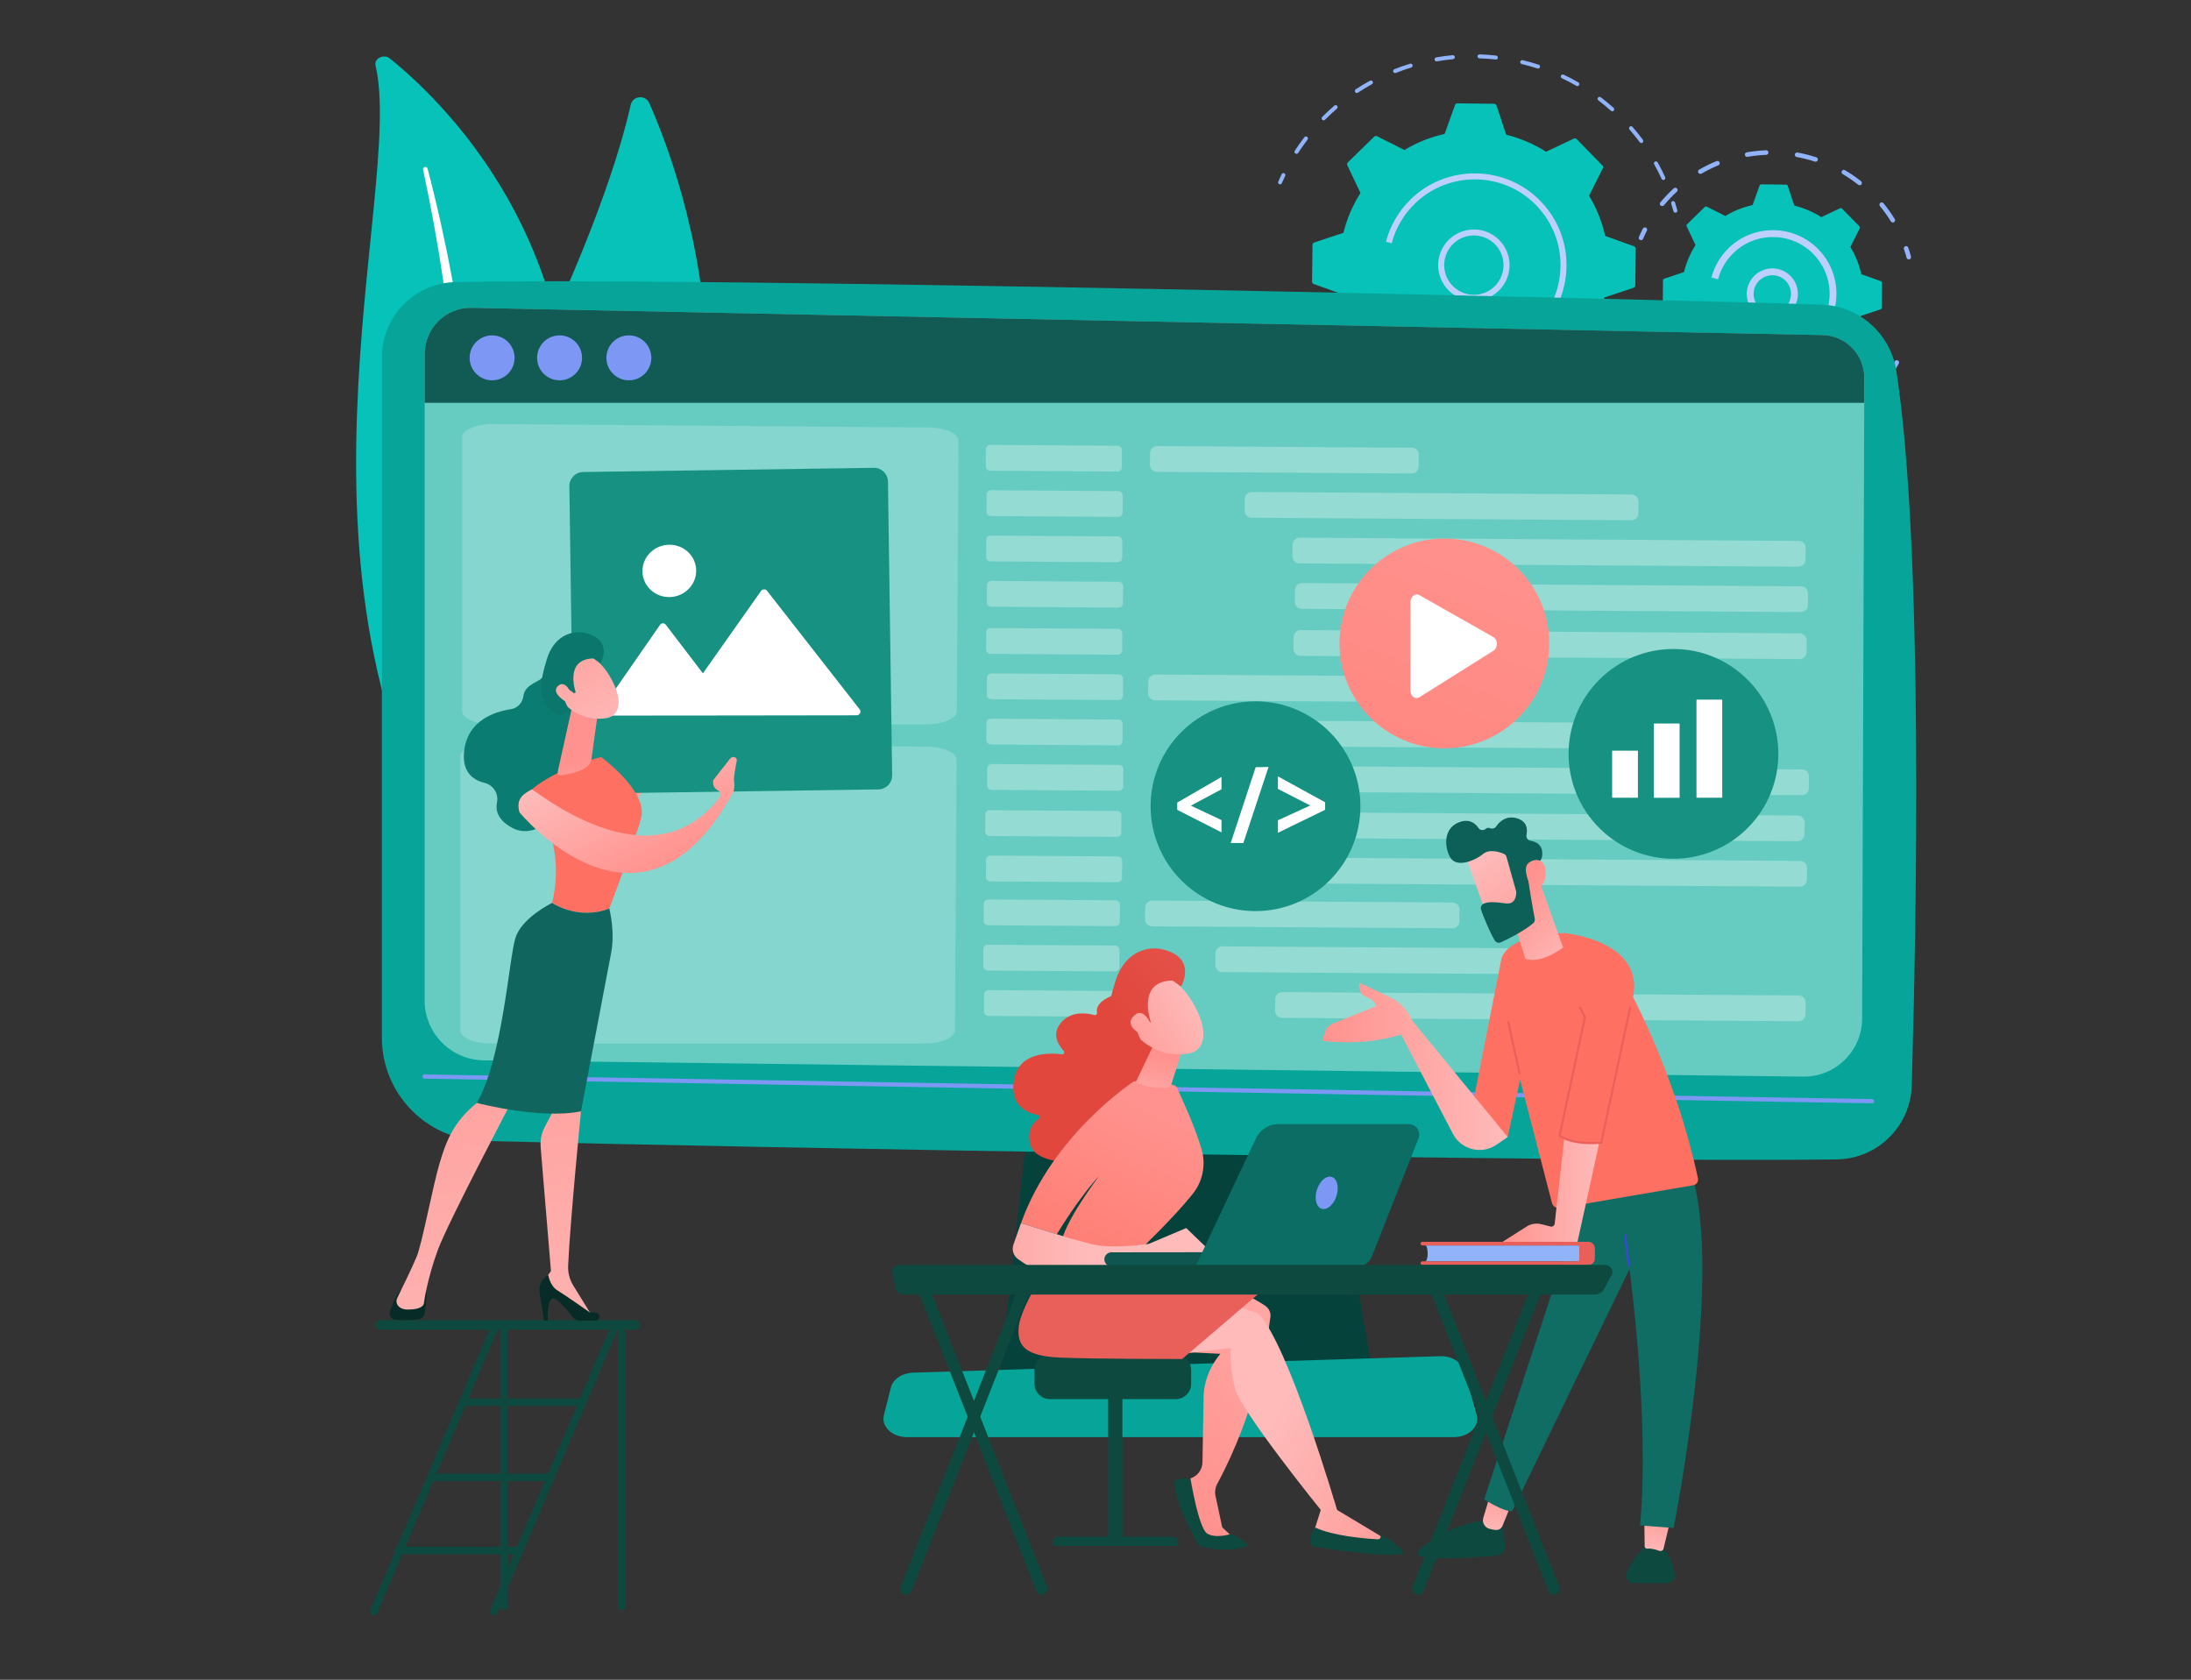 <?xml version="1.0" encoding="utf-8"?>
<svg id="ee53e21e-3957-4d81-a8a1-5950f465cd80" data-name="Layer 1" width="801.197" height="614.273" viewBox="0 0 801.197 614.273" xmlns="http://www.w3.org/2000/svg">
  <rect x="0" y="0" width="801.197" height="614.273" fill="#333333" stroke="none"/>
  <g id="Background" style="" transform="matrix(0.207, 0, 0, 0.207, 31.49, -75.085)"/>
  <g id="Illustration" style="" transform="matrix(0.207, 0, 0, 0.207, 31.49, -75.085)">
    <g>
      <path class="st0" d="M2110,688.4c-0.7,0.2-1.5,0.1-2.2-0.2c-1.8-0.8-2.6-2.9-1.8-4.7c1.9-4.3,3.9-8.7,5.9-13 c0.8-1.8,3-2.5,4.7-1.7c1.8,0.8,2.5,3,1.6,4.7c-2,4.2-4,8.5-5.8,12.7C2111.9,687.4,2111,688.1,2110,688.4z" style="fill: rgb(145, 179, 250);"/>
      <path class="st0" d="M2787.2,680.7c-1.6,0.4-3.3-0.4-4-2c-4-8.7-8.4-17.3-13.1-25.6c-1-1.7-0.4-3.9,1.3-4.8c1.7-1,3.9-0.4,4.8,1.3 c4.8,8.5,9.3,17.3,13.3,26.1c0.8,1.8,0,3.9-1.7,4.7C2787.7,680.6,2787.5,680.7,2787.2,680.7z M2748.3,615.3 c-1.3,0.3-2.8-0.2-3.7-1.3c-5.7-7.6-11.8-15.2-18.1-22.4c-1.3-1.5-1.1-3.7,0.3-5c1.5-1.3,3.7-1.1,5,0.3c6.4,7.4,12.6,15,18.4,22.8 c1.2,1.6,0.8,3.8-0.7,4.9C2749.2,615,2748.8,615.2,2748.3,615.3z M2696.9,559.2c-1.1,0.3-2.3,0-3.2-0.8 c-7.1-6.4-14.6-12.5-22.2-18.3c-1.6-1.2-1.9-3.4-0.7-4.9c1.2-1.5,3.4-1.9,4.9-0.7c7.7,5.9,15.3,12.1,22.6,18.6 c1.5,1.3,1.6,3.5,0.3,5C2698.2,558.7,2697.6,559.1,2696.9,559.2z M2139,634.4c-0.9,0.2-1.9,0.1-2.8-0.5c-1.6-1.1-2.1-3.3-1-4.9 c5.3-8.1,11-16.2,16.9-23.9c1.2-1.5,3.4-1.8,5-0.6c1.5,1.2,1.8,3.4,0.6,5c-5.8,7.6-11.4,15.5-16.6,23.5 C2140.6,633.7,2139.9,634.2,2139,634.4z M2635.2,514.7c-0.8,0.2-1.8,0.1-2.6-0.4c-8.3-4.8-16.8-9.2-25.5-13.3 c-1.8-0.8-2.5-2.9-1.7-4.7c0.8-1.8,2.9-2.5,4.7-1.7c8.8,4.2,17.5,8.7,26,13.6c1.7,1,2.3,3.1,1.3,4.8 C2636.9,513.9,2636.1,514.5,2635.2,514.7z M2186.9,575.2c-1.2,0.3-2.4,0-3.3-0.9c-1.4-1.4-1.4-3.6,0-5c6.9-6.9,14.1-13.7,21.4-20 c1.5-1.3,3.7-1.1,5,0.4c1.3,1.5,1.1,3.7-0.4,5c-7.2,6.2-14.3,12.8-21,19.6C2188.1,574.8,2187.5,575.1,2186.9,575.2z M2565.7,483.8 c-0.6,0.1-1.3,0.1-1.9-0.1c-9-3-18.3-5.6-27.7-7.8c-1.9-0.5-3.1-2.4-2.6-4.3c0.5-1.9,2.4-3.1,4.3-2.6c9.5,2.3,19,5,28.2,8 c1.9,0.6,2.9,2.6,2.3,4.5C2567.8,482.7,2566.8,483.5,2565.7,483.8z M2245.7,526.9c-1.4,0.3-2.9-0.2-3.8-1.5 c-1.1-1.6-0.6-3.8,1-4.9c8.1-5.4,16.6-10.5,25.1-15.2c1.7-0.9,3.9-0.3,4.8,1.4c0.9,1.7,0.3,3.9-1.4,4.8 c-8.3,4.6-16.6,9.6-24.6,14.9C2246.5,526.7,2246.1,526.8,2245.7,526.9z M2491.3,467.7c-0.4,0.1-0.8,0.1-1.2,0.1 c-9.5-1-19.1-1.7-28.7-2c-2-0.1-3.5-1.7-3.4-3.6c0.1-1.9,1.7-3.5,3.6-3.4c9.7,0.3,19.6,1,29.2,2.1c1.9,0.2,3.3,2,3.1,3.9 C2493.8,466.2,2492.7,467.4,2491.3,467.7z M2415.2,467.2c-0.2,0-0.3,0.1-0.5,0.1c-9.5,0.9-19.1,2.2-28.5,3.8 c-1.9,0.3-3.8-1-4.1-2.9c-0.3-1.9,1-3.7,2.9-4.1c9.6-1.7,19.4-3,29.1-3.9c1.9-0.2,3.7,1.2,3.8,3.2 C2418,465.2,2416.9,466.8,2415.2,467.2z M2313.2,491.7c-1.7,0.4-3.4-0.5-4.1-2.1c-0.7-1.8,0.2-3.9,2-4.6c9-3.6,18.4-6.9,27.7-9.7 c1.9-0.5,3.8,0.5,4.4,2.3c0.6,1.9-0.5,3.8-2.3,4.4c-9.1,2.8-18.3,6-27.1,9.6C2313.5,491.6,2313.3,491.6,2313.2,491.7z" style="fill: rgb(145, 179, 250);"/>
      <path class="st0" d="M2808.3,738.4c-1.8,0.4-3.7-0.7-4.2-2.5c-1.2-4.5-2.5-9-3.9-13.4c-0.6-1.9,0.4-3.8,2.3-4.4 c1.9-0.5,3.8,0.5,4.4,2.3c1.4,4.5,2.8,9.1,4,13.7c0.5,1.9-0.6,3.8-2.5,4.3C2808.4,738.4,2808.3,738.4,2808.3,738.4z" style="fill: rgb(145, 179, 250);"/>
    </g>
    <g>
      <path class="st0" d="M2770,1025.4c-0.9,0.2-1.8,0.1-2.6-0.4c-1.7-1-2.2-3.2-1.2-4.8c2.4-4,4.7-8.1,6.9-12.2 c0.9-1.7,3.1-2.3,4.8-1.4c1.7,0.9,2.4,3.1,1.4,4.8c-2.2,4.1-4.6,8.3-7,12.4C2771.7,1024.6,2770.9,1025.2,2770,1025.4z" style="fill: rgb(145, 179, 250);"/>
      <path class="st0" d="M2537.6,1197.4l-3.1,0.7c-1.9,0.4-3.8-0.7-4.2-2.6c-0.4-1.9,0.7-3.8,2.6-4.2c0,0,0,0,0,0l3-0.7 c8.1-2,16.3-4.2,24.3-6.7c1.9-0.5,3.8,0.5,4.4,2.3c0.6,1.9-0.4,3.8-2.3,4.4C2554.2,1193.1,2545.9,1195.4,2537.6,1197.4z M2488.8,1205.8c-0.2,0-0.3,0.1-0.5,0.1c-9.5,1-19.2,1.6-28.8,1.9c-1.9,0.1-3.6-1.5-3.6-3.4c-0.1-2,1.5-3.6,3.4-3.6 c9.4-0.2,18.9-0.9,28.2-1.8c1.9-0.2,3.7,1.2,3.9,3.1C2491.6,1203.8,2490.5,1205.4,2488.8,1205.8z M2605.4,1173.9 c-1.6,0.4-3.3-0.4-4-2c-0.8-1.8,0-3.9,1.7-4.7c8.5-3.9,17-8.2,25.2-12.8c1.7-1,3.9-0.3,4.8,1.4c1,1.7,0.3,3.9-1.4,4.8 c-8.4,4.7-17,9-25.7,13.1C2605.8,1173.8,2605.6,1173.9,2605.4,1173.9z M2413.9,1206c-0.4,0.1-0.8,0.1-1.2,0.1 c-9.6-0.9-19.2-2.3-28.6-3.9c-1.9-0.3-3.2-2.2-2.9-4.1c0.3-1.9,2.2-3.2,4.1-2.9c9.2,1.6,18.7,2.9,28,3.8c1.9,0.2,3.4,1.9,3.2,3.9 C2416.4,1204.4,2415.3,1205.7,2413.9,1206z M2669.9,1135.9c-1.3,0.3-2.8-0.2-3.7-1.3c-1.2-1.6-0.8-3.8,0.8-4.9 c7.5-5.5,15-11.5,22.1-17.6c1.5-1.3,3.7-1.1,5,0.4c1.3,1.5,1.1,3.7-0.4,5c-7.3,6.3-14.9,12.3-22.6,18 C2670.8,1135.6,2670.4,1135.8,2669.9,1135.9z M2340.5,1191.2c-0.6,0.1-1.2,0.1-1.9-0.1c-9.1-2.8-18.3-6-27.2-9.6 c-1.8-0.7-2.7-2.8-2-4.6c0.7-1.8,2.8-2.7,4.6-2c8.7,3.5,17.7,6.6,26.7,9.4c1.9,0.6,2.9,2.6,2.3,4.4 C2342.6,1190.1,2341.6,1190.9,2340.5,1191.2z M2725.5,1085.7c-1.1,0.3-2.3,0-3.2-0.8c-1.4-1.3-1.6-3.5-0.2-5 c6.3-7,12.4-14.3,18.2-21.7c1.2-1.5,3.4-1.8,5-0.6c1.5,1.2,1.8,3.4,0.6,5c-5.9,7.6-12.1,15-18.5,22.1 C2726.8,1085.2,2726.2,1085.5,2725.5,1085.7z M2271.5,1162c-0.8,0.2-1.7,0.1-2.5-0.3c-8.4-4.6-16.7-9.6-24.7-14.9 c-1.6-1.1-2.1-3.3-1-4.9c1.1-1.6,3.3-2.1,4.9-1c7.9,5.2,16,10.1,24.2,14.6c1.7,0.9,2.3,3.1,1.4,4.8 C2273.3,1161.1,2272.5,1161.7,2271.5,1162z M2209.9,1119.4c-1.1,0.3-2.2,0-3.1-0.7c-5.7-4.9-11.4-10-16.9-15.3 c-1.5-1.4-2.9-2.8-4.4-4.3c-1.4-1.4-1.4-3.6,0-5c1.4-1.4,3.6-1.4,5,0c1.4,1.4,2.8,2.8,4.3,4.2c5.4,5.1,10.9,10.2,16.6,15 c1.5,1.3,1.7,3.5,0.4,5C2211.3,1118.9,2210.6,1119.2,2209.9,1119.4z M2158,1065.4c-1.3,0.3-2.7-0.1-3.6-1.3 c-5.9-7.5-11.6-15.4-16.9-23.4c-1.1-1.6-0.6-3.8,1-4.9c1.6-1.1,3.8-0.6,4.9,1c5.2,7.8,10.8,15.5,16.6,22.9c1.2,1.5,0.9,3.8-0.6,5 C2159,1065.1,2158.5,1065.3,2158,1065.4z M2118,1002.1c-1.6,0.4-3.2-0.4-4-1.9c-4.3-8.6-8.3-17.4-11.8-26.3 c-0.7-1.8,0.1-3.9,2-4.6c1.8-0.7,3.9,0.1,4.6,2c3.5,8.7,7.4,17.4,11.6,25.8c0.9,1.7,0.2,3.9-1.6,4.7 C2118.5,1001.9,2118.3,1002,2118,1002.1z" style="fill: rgb(145, 179, 250);"/>
      <path class="st0" d="M2091.6,931.9c-1.9,0.4-3.7-0.7-4.2-2.5c-1.2-4.5-2.3-9.2-3.4-13.8c-0.4-1.9,0.9-3.7,2.7-4.2 c1.9-0.4,3.8,0.8,4.2,2.7c1,4.6,2.1,9.1,3.3,13.6C2094.7,929.4,2093.5,931.4,2091.6,931.9C2091.6,931.9,2091.6,931.9,2091.6,931.9 z" style="fill: rgb(145, 179, 250);"/>
    </g>
    <path class="st1" d="M2165.7,860.3c0,1.9,1.2,3.6,3,4.2l51,18.3c5.5,24.7,14.9,48.7,28.4,71l-24.3,48.4c-0.9,1.7-0.5,3.8,0.8,5.1 l45.4,46.5c1.3,1.4,3.4,1.7,5.1,0.9l49-23.2c22,14,45.8,24,70.4,30.1l17.1,51.5c0.6,1.8,2.3,3,4.2,3.1l65,0.8c1.9,0,3.6-1.2,4.2-3 l18.3-51c24.7-5.5,48.7-14.9,71-28.4l48.4,24.3c1.7,0.9,3.8,0.5,5.1-0.8l46.5-45.4c1.4-1.3,1.7-3.4,0.9-5.1l-23.2-49 c14-22,24-45.8,30.1-70.3l51.5-17.1c1.8-0.6,3-2.3,3.1-4.2l0.8-65c0-1.9-1.2-3.6-3-4.2l-51-18.3c-5.5-24.7-14.9-48.7-28.4-71 l24.3-48.4c0.9-1.7,0.5-3.8-0.8-5.1l-45.4-46.5c-1.3-1.4-3.4-1.7-5.1-0.9l-49,23.2c-22-14-45.8-24-70.4-30.1l-17.1-51.5 c-0.6-1.8-2.3-3-4.2-3.1l-65-0.8c-1.9,0-3.6,1.2-4.2,3l-18.3,51c-24.7,5.5-48.7,14.9-71,28.4l-48.4-24.3c-1.7-0.9-3.7-0.5-5.1,0.8 l-46.5,45.4c-1.4,1.3-1.7,3.4-0.9,5.1l23.2,49c-14,22-24,45.8-30.1,70.3l-51.5,17.1c-1.8,0.6-3,2.3-3.1,4.2L2165.7,860.3z" style="fill: rgb(6, 194, 185);"/>
    <g>
      <path class="st2" d="M2466.3,892.4C2466.3,892.4,2466.3,892.4,2466.3,892.4c-16.4,3.9-33.4,1.3-47.7-7.5s-24.4-22.7-28.4-39 c-3.9-16.4-1.2-33.3,7.6-47.7c18.2-29.6,57.1-39,86.7-20.8c14.4,8.8,24.4,22.7,28.4,39c3.9,16.4,1.2,33.3-7.6,47.7 C2496.5,878.4,2482.7,888.5,2466.3,892.4z M2439.3,780.1c-13.6,3.3-25.1,11.6-32.4,23.6c-7.3,11.9-9.6,26-6.3,39.6 c3.3,13.6,11.6,25.2,23.6,32.5c11.9,7.3,26,9.6,39.6,6.3c0,0,0,0,0,0c13.6-3.3,25.1-11.6,32.4-23.6c7.3-11.9,9.6-26,6.3-39.6 c-3.3-13.6-11.6-25.2-23.6-32.5C2467,779.1,2453,776.9,2439.3,780.1C2439.3,780.1,2439.3,780.1,2439.3,780.1z" style="fill: rgb(189, 208, 251);"/>
    </g>
    <g>
      <path class="st2" d="M2491.2,988.6c-53.8,13-112.9-1.9-154.3-44.3c-8.1-8.3-15.3-17.4-21.4-27.1l9-5.6c5.7,9.1,12.4,17.6,20,25.4 c45.9,47,115.1,57.8,171.7,31.9c0.1,0,0.2-0.1,0.3-0.1c0.1-0.1,0.2-0.1,0.3-0.1c15.2-7,29.5-16.7,42.1-29.1 c29-28.3,45.2-66.2,45.7-106.7c0.2-12.8-1.3-25.4-4.2-37.6c-6.3-26.2-19.6-50.3-38.9-70.1c-58.4-59.8-154.6-60.9-214.4-2.5 c-19.7,19.2-33.7,43.3-40.7,69.8l-10.2-2.7c7.4-28.3,22.5-54.1,43.5-74.7c64-62.5,166.9-61.3,229.4,2.7c20.7,21.2,34.9,47,41.6,75 c3.1,13,4.7,26.5,4.5,40.2c-0.5,43.3-17.9,83.9-48.9,114.1C2544.7,968.2,2518.6,982,2491.2,988.6z" style="fill: rgb(189, 208, 251);"/>
    </g>
    <g>
      <path class="st0" d="M2747.8,786.9c-0.8,0.2-1.7,0.1-2.6-0.2c-2-0.9-3-3.3-2.1-5.3c2.2-5,4.5-10,7-14.8c1-2,3.4-2.8,5.4-1.7 c2,1,2.8,3.5,1.7,5.4c-2.4,4.7-4.7,9.5-6.8,14.3C2750.1,785.8,2749,786.7,2747.8,786.9z" style="fill: rgb(145, 179, 250);"/>
      <path class="st0" d="M3192.6,755.7c-1.7,0.4-3.4-0.3-4.4-1.8c-5.8-9.4-12.3-18.5-19.3-27c-1.4-1.7-1.2-4.3,0.6-5.7 c1.7-1.4,4.3-1.2,5.7,0.6c7.2,8.8,13.9,18.2,19.9,27.9c1.2,1.9,0.6,4.4-1.3,5.5C3193.4,755.5,3193,755.6,3192.6,755.7z M3133.9,689.9c-1.2,0.3-2.4,0-3.4-0.8c-8.7-6.9-17.9-13.2-27.4-18.8c-1.9-1.1-2.6-3.6-1.4-5.5c1.1-1.9,3.6-2.6,5.5-1.4 c9.8,5.8,19.3,12.3,28.3,19.4c1.7,1.4,2,3.9,0.7,5.7C3135.6,689.2,3134.8,689.7,3133.9,689.9z M2785,726.7c-1.2,0.3-2.5,0-3.5-0.8 c-1.7-1.4-1.9-4-0.5-5.7c3.9-4.7,8-9.3,12.3-13.7c3.7-3.8,7.5-7.6,11.4-11.1c1.6-1.5,4.2-1.4,5.7,0.2c1.5,1.6,1.4,4.2-0.2,5.7 c-3.8,3.5-7.5,7.1-11,10.8c-4.1,4.3-8.1,8.8-11.9,13.3C2786.6,726.1,2785.8,726.5,2785,726.7z M3056.2,648.3 c-0.7,0.2-1.5,0.2-2.2-0.1c-10.5-3.4-21.3-6.1-32.2-8.1c-2.2-0.4-3.6-2.5-3.2-4.7c0.4-2.2,2.5-3.6,4.7-3.2 c11.2,2,22.4,4.9,33.2,8.4c2.1,0.7,3.3,3,2.6,5.1C3058.6,647,3057.5,647.9,3056.2,648.3z M2852.4,669.8c-1.7,0.4-3.5-0.3-4.4-1.9 c-1.1-1.9-0.5-4.4,1.5-5.5c9.9-5.7,20.2-10.8,30.8-15.1c2.1-0.9,4.4,0.1,5.3,2.2c0.8,2.1-0.1,4.4-2.2,5.3 c-10.2,4.2-20.2,9.1-29.8,14.7C2853.1,669.5,2852.7,669.7,2852.4,669.8z M2968.8,636.2c-0.3,0.1-0.5,0.1-0.8,0.1 c-11,0.4-22.2,1.6-33,3.5c-2.2,0.4-4.3-1.1-4.7-3.3c-0.4-2.2,1.1-4.2,3.3-4.7c11.2-1.9,22.7-3.1,34.1-3.6c2.2-0.1,4.1,1.7,4.2,3.9 C2972,634,2970.7,635.7,2968.8,636.2z" style="fill: rgb(145, 179, 250);"/>
      <path class="st0" d="M3220.8,820.9c-2.1,0.5-4.3-0.7-4.8-2.9c-1.4-5.1-3-10.2-4.7-15.2c-0.7-2.1,0.4-4.4,2.5-5.1 c2.1-0.8,4.4,0.4,5.1,2.5c1.8,5.1,3.4,10.4,4.8,15.7c0.6,2.1-0.7,4.4-2.8,5C3220.9,820.8,3220.9,820.8,3220.8,820.9z" style="fill: rgb(145, 179, 250);"/>
    </g>
    <g>
      <path class="st0" d="M3191.5,1020.9c-1,0.2-2.1,0.1-3.1-0.5c-1.9-1.2-2.5-3.7-1.3-5.6c2.8-4.5,5.5-9.1,8-13.7 c1.1-2,3.5-2.7,5.5-1.6c2,1.1,2.7,3.5,1.6,5.5c-2.6,4.8-5.4,9.5-8.3,14.2C3193.4,1020,3192.5,1020.6,3191.5,1020.9z" style="fill: rgb(145, 179, 250);"/>
      <path class="st0" d="M3056.9,1126.3c-2,0.5-4.1-0.7-4.8-2.7c-0.7-2.1,0.5-4.4,2.6-5.1c10.3-3.4,20.5-7.5,30.3-12.2 c2-1,4.4-0.1,5.4,1.9c1,2,0.1,4.4-1.9,5.4c-10.1,4.9-20.6,9.1-31.3,12.6C3057.1,1126.2,3057,1126.2,3056.9,1126.3z M3004.2,1137.4 c-0.2,0-0.4,0.1-0.5,0.1c-11.2,1.1-22.5,1.6-33.7,1.2c-2.2-0.1-4-1.9-3.9-4.2c0.1-2.2,1.9-4,4.2-3.9c10.9,0.3,21.8-0.1,32.6-1.2 c2.2-0.2,4.2,1.4,4.4,3.6C3007.4,1135.1,3006.1,1137,3004.2,1137.4z M3133.4,1085.3c-1.5,0.4-3.1-0.1-4.1-1.4 c-1.4-1.8-1.1-4.3,0.7-5.7c8.5-6.7,16.7-14,24.3-21.8c1.5-1.6,4.1-1.6,5.7-0.1c1.6,1.6,1.6,4.1,0.1,5.7 c-7.9,8-16.3,15.6-25.1,22.5C3134.5,1085,3133.9,1085.2,3133.4,1085.3z M2917.6,1131.4c-0.6,0.1-1.3,0.2-1.9,0 c-10.9-2.7-21.7-6.2-32.1-10.3c-2.1-0.8-3.1-3.2-2.3-5.2c0.8-2.1,3.2-3.1,5.2-2.3c10.1,4,20.5,7.3,31.1,9.9 c2.2,0.5,3.5,2.7,2.9,4.9C2920.2,1129.9,2919,1131,2917.6,1131.4z M2838.3,1096.2c-1.1,0.3-2.2,0.1-3.2-0.6 c-9.3-6.2-18.3-13.2-26.7-20.6c-1.7-1.5-1.8-4-0.4-5.7c1.5-1.7,4-1.8,5.7-0.4c8.2,7.2,16.9,13.9,25.8,20c1.8,1.2,2.3,3.7,1.1,5.6 C2840.1,1095.4,2839.3,1096,2838.3,1096.2z M2775.7,1036.1c-1.5,0.4-3.2-0.2-4.2-1.5c-6.7-9-12.8-18.6-18.1-28.4 c-1.1-2-0.4-4.4,1.6-5.5c2-1.1,4.4-0.4,5.5,1.6c5.2,9.5,11.1,18.8,17.6,27.5c1.3,1.8,0.9,4.3-0.9,5.6 C2776.7,1035.8,2776.2,1036,2775.7,1036.1z" style="fill: rgb(145, 179, 250);"/>
      <path class="st0" d="M2737.1,958.2c-2.1,0.5-4.2-0.7-4.8-2.8c-1.5-5.2-2.9-10.6-4.1-15.9c-0.5-2.2,0.9-4.3,3-4.8c0,0,0,0,0.1,0 c2.2-0.5,4.3,0.9,4.8,3.1c1.2,5.1,2.5,10.3,4,15.4c0.6,2.1-0.6,4.4-2.7,5C2737.2,958.2,2737.2,958.2,2737.1,958.2z" style="fill: rgb(145, 179, 250);"/>
    </g>
    <path class="st1" d="M2785.2,901.8c0,1.3,0.8,2.4,2,2.9l34.6,12.4c3.7,16.7,10.1,33,19.3,48.1l-16.5,32.8c-0.6,1.2-0.4,2.5,0.5,3.5 l30.8,31.5c0.9,0.9,2.3,1.2,3.4,0.6l33.2-15.7c14.9,9.5,31,16.3,47.7,20.4l11.6,34.9c0.4,1.2,1.5,2.1,2.8,2.1l44,0.5 c1.3,0,2.4-0.8,2.9-2l12.4-34.6c16.7-3.7,33-10.1,48.1-19.3l32.8,16.5c1.2,0.6,2.5,0.4,3.5-0.5l31.5-30.8c0.9-0.9,1.2-2.3,0.6-3.4 l-15.7-33.2c9.5-14.9,16.3-31,20.4-47.7l34.9-11.6c1.2-0.4,2.1-1.5,2.1-2.8l0.5-44c0-1.3-0.8-2.4-2-2.9l-34.6-12.4 c-3.7-16.7-10.1-33-19.3-48.1l16.5-32.8c0.6-1.1,0.4-2.5-0.5-3.5l-30.8-31.5c-0.9-0.9-2.3-1.2-3.4-0.6l-33.2,15.7 c-14.9-9.5-31-16.3-47.7-20.4L3006,691c-0.4-1.2-1.5-2.1-2.8-2.1l-44-0.5c-1.3,0-2.4,0.8-2.9,2l-12.4,34.6 c-16.7,3.7-33,10.1-48.1,19.3l-32.8-16.5c-1.1-0.6-2.5-0.4-3.5,0.5l-31.5,30.8c-0.9,0.9-1.2,2.3-0.6,3.4l15.7,33.2 c-9.5,14.9-16.3,31-20.4,47.7l-34.9,11.6c-1.2,0.4-2.1,1.5-2.1,2.8L2785.2,901.8z" style="fill: rgb(6, 194, 185);"/>
    <g>
      <path class="st2" d="M2989.4,925.9C2989.4,926,2989.4,926,2989.4,925.9c-11.8,2.8-23.9,0.9-34.2-5.4c-10.3-6.3-17.5-16.2-20.3-28 c-2.8-11.7-0.9-23.9,5.4-34.1c13-21.2,40.9-27.9,62.1-14.9c10.3,6.3,17.5,16.2,20.3,28c2.8,11.7,0.9,23.9-5.4,34.1 C3011,915.9,3001.1,923.1,2989.4,925.9z M2971.1,849.9c-8.2,2-15.7,7.1-20.5,14.8c-4.6,7.5-6,16.4-4,25 c2.1,8.6,7.3,15.9,14.9,20.5c7.5,4.6,16.4,6,25,4c0,0,0,0,0,0c8.6-2.1,15.8-7.3,20.4-14.9c4.6-7.5,6-16.4,4-25 c-2.1-8.6-7.3-15.9-14.9-20.5C2988.3,849.1,2979.3,847.9,2971.1,849.9z" style="fill: rgb(189, 208, 251);"/>
    </g>
    <g>
      <path class="st2" d="M3006.3,991.1c-37.3,9-78.2-1.3-106.9-30.7c-5-5.1-9.4-10.6-13.3-16.5c-0.5-0.8-1-1.5-1.5-2.3l10.2-6.4 c3.8,6,8.2,11.6,13.2,16.8l0,0c5.5,5.7,11.6,10.6,18,14.6c0,0,0,0,0.1,0c0,0,0.1,0,0.1,0.1c28.6,18.1,64.6,20.3,95.1,6.5 c7.9-3.6,15.4-8.2,22.3-14c0.2-0.2,0.4-0.4,0.7-0.6c0.2-0.2,0.4-0.3,0.5-0.5c0.5-0.4,0.9-0.8,1.4-1.2c1.2-1.1,2.4-2.2,3.6-3.4 c19.2-18.7,29.9-43.8,30.2-70.5c0.1-8.5-0.8-16.8-2.8-24.9c-4.2-17.3-13-33.3-25.7-46.4c-18.7-19.2-43.8-29.9-70.5-30.2 c-26.8-0.3-52.1,9.8-71.2,28.5c-13,12.7-22.3,28.6-26.9,46.1l-11.7-3.1c5.2-19.6,15.6-37.5,30.1-51.7c21.5-21,49.8-32.3,79.8-32 c30,0.4,58.1,12.4,79,33.8c14.3,14.7,24.2,32.5,28.8,52c2.2,9,3.2,18.3,3.1,27.9c-0.4,30-12.4,58.1-33.8,79 C3043.3,977,3025.2,986.5,3006.3,991.1z" style="fill: rgb(189, 208, 251);"/>
    </g>
    <path class="st1" d="M511.3,478.4c-3-12.6,14.8-21,25.6-12.2c110.3,89.5,375.4,357.4,309.4,825.6 c-82.9,587.4,58.8,801.8,235.2,932.5c0,0-242.3-61.5-394.7-279C312.6,1411.3,564,702.6,511.3,478.4z" style="fill: rgb(6, 194, 185);"/>
    <path class="st3" d="M595.2,661.8c13.8,65.4,26.1,131,35.6,196.9c9.9,65.8,17.5,131.9,22.7,198.1c4.9,66.2,8.4,132.4,8.6,198.7 c0.5,66.3-2.2,132.5-5.2,199c-2.6,66.5-5.7,133.4-0.8,200.8c4.8,67.3,18.9,135.1,47,198.8c7,15.9,14.4,31.7,22.8,46.9 c8.1,15.4,16.9,30.5,26.1,45.5c18.5,29.9,39.4,58.7,62.6,86.1c46.6,54.7,102.9,103.2,164.8,144.2c6.5,4.3,15.9,3.3,20.9-2.4 c4.9-5.5,3.8-13.4-2.4-17.8l0,0c-14.7-10.4-29.3-20.8-43.3-31.8c-7.1-5.4-13.9-11.1-20.8-16.6c-6.7-5.8-13.6-11.3-20.1-17.3 c-26.3-23.4-50.7-48.4-72.8-74.8c-44.5-52.6-80.1-111.2-107-171.9c-13.1-30.5-23.6-61.8-31.2-93.7c-7.6-31.9-12.4-64.3-15.1-97 c-5.3-65.4-2.9-131.7-0.9-198.2c2-66.5,3.4-133.3,1.6-200.1c-0.8-33.4-2.2-66.8-4.4-100.1c-1-16.7-2.3-33.3-3.6-50 c-1.5-16.6-3.1-33.3-4.8-49.9c-7.2-66.5-16.7-132.7-28.6-198.6c-12.3-65.8-26.6-131.4-43.8-196.3c-0.5-1.9-2.6-3-4.8-2.6 C596.2,658.3,594.9,660,595.2,661.8z" style="fill: rgb(255, 255, 255);"/>
    <path class="st1" d="M777.2,1811.6c-13.5,14.4-37.3,10.2-45.5-7.7c-44.9-99.1-146.5-390.9,21.3-727 C894.8,793,944.7,625.6,962,548.1c3.7-16.4,26.1-18.6,32.9-3.2C1069.8,714.5,1267.4,1291.5,777.2,1811.6z" style="fill: rgb(6, 194, 185);"/>
    <path class="st3" d="M752.7,1801.2c-0.5,0.1-1,0.1-1.5,0.1c-4.3-0.1-7.6-3.6-7.6-7.8c0.1-4.8,9.5-486.7,188.7-890.3 c1.7-3.9,6.3-5.6,10.2-3.9c3.9,1.7,5.6,6.3,3.9,10.2c-177.9,400.6-187.3,879.5-187.4,884.3C758.9,1797.5,756.2,1800.5,752.7,1801.2 z" style="fill: rgb(255, 255, 255);"/>
    <polygon class="st4" points="1670.8,2287.1 1613.9,2797.2 2273.8,2797.2 2187.9,2287.1 &#9;" style="fill: rgb(5, 66, 60);"/>
    <path class="st5" d="M522.5,993.8V2196c0,98.9,78.8,179.8,177.7,182.3c439.1,11.3,1974.8,38.8,2392.8,32.6 c71.8-1.1,130-58.5,132.1-130.4c8.1-279.3,21.2-950.9-27.3-1262.7c-10.2-65.7-65.6-114.8-132-116.9 c-367.9-11.8-1995.9-49.1-2413.7-39.8C580.1,862.9,522.5,921.8,522.5,993.8z" style="fill: rgb(7, 165, 153);"/>
    <path class="st6" d="M598,988v1142.2c0,57.7,46.3,104.8,104.1,105.7l2330.9,28.8c57.2,0.9,104.2-45.2,104.4-102.4l3.9-1132 c0.2-40.9-32.5-74.5-73.4-75.5L681.4,906.5C635.7,905.4,598,942.2,598,988z" style="fill: rgb(102, 204, 194);"/>
    <path class="st7" d="M3154.8,2311.9C3154.8,2311.9,3154.8,2311.9,3154.8,2311.9l-2556.9-43.6c-2.1,0-3.7-1.7-3.7-3.8 c0-2.1,1.7-3.7,3.8-3.7l2556.9,43.6c2.1,0,3.7,1.7,3.7,3.8C3158.5,2310.3,3156.9,2311.9,3154.8,2311.9z" style="fill: rgb(125, 151, 244);"/>
    <path class="st5" d="M2416,2901.6h-965.8c-26.2,0-45.9-18.7-40.9-38.7l12.4-49c3.7-14.7,19.9-25.6,39.2-26.2l931.1-29.1 c20.1-0.6,37.9,10.1,42.3,25.4l22.3,78.1C2462.4,2882.3,2442.6,2901.6,2416,2901.6z" style="fill: rgb(7, 165, 153);"/>
    <g class="st8" style="opacity: 0.56;">
      <path class="st9" d="M1821.8,1195.8l-224.7-1.5c-4.3,0-7.8-3.5-7.8-7.7l0.2-30.3c0-4.2,3.6-7.6,7.9-7.6l224.7,1.5 c4.3,0,7.8,3.5,7.8,7.7l-0.2,30.3C1829.7,1192.4,1826.1,1195.8,1821.8,1195.8z" style="fill: rgb(255, 255, 255); opacity: 0.53;"/>
      <path class="st9" d="M2341.5,1199.2l-449.8-2.9c-6.9,0-12.4-5.5-12.4-12.2l0.2-21.2c0.1-6.7,5.7-12.1,12.6-12.1l449.8,2.9 c6.9,0,12.4,5.5,12.4,12.2l-0.2,21.2C2354,1193.8,2348.4,1199.2,2341.5,1199.2z" style="fill: rgb(255, 255, 255); opacity: 0.53;"/>
      <path class="st9" d="M1823.1,1275.9l-224.7-1.5c-4.3,0-7.8-3.5-7.8-7.7l0.2-30.3c0-4.2,3.6-7.6,7.9-7.6l224.7,1.5 c4.3,0,7.8,3.5,7.8,7.7l-0.2,30.3C1831,1272.6,1827.5,1276,1823.1,1275.9z" style="fill: rgb(255, 255, 255); opacity: 0.53;"/>
      <path class="st9" d="M2729.5,1281.8l-670.5-4.4c-6.9,0-12.4-5.5-12.4-12.2l0.2-21.2c0.1-6.7,5.7-12.1,12.6-12.1l670.5,4.4 c6.9,0,12.4,5.5,12.4,12.2l-0.2,21.2C2742.1,1276.5,2736.4,1281.9,2729.5,1281.8z" style="fill: rgb(255, 255, 255); opacity: 0.53;"/>
      <path class="st9" d="M1822.4,1356l-224.7-1.5c-4.3,0-7.8-3.5-7.8-7.7l0.2-30.3c0-4.2,3.6-7.6,7.9-7.6l224.7,1.5 c4.3,0,7.8,3.5,7.8,7.7l-0.2,30.3C1830.2,1352.6,1826.7,1356,1822.4,1356z" style="fill: rgb(255, 255, 255); opacity: 0.53;"/>
      <path class="st9" d="M3024.8,1363.8l-881.3-5.7c-6.9,0-12.4-5.5-12.4-12.2l0.2-21.2c0.1-6.7,5.7-12.1,12.6-12.1l881.3,5.7 c6.9,0,12.4,5.5,12.4,12.2l-0.2,21.2C3037.3,1358.4,3031.7,1363.8,3024.8,1363.8z" style="fill: rgb(255, 255, 255); opacity: 0.53;"/>
      <path class="st9" d="M1823.7,1436.1l-224.7-1.5c-4.3,0-7.8-3.5-7.8-7.7l0.2-30.3c0-4.2,3.6-7.6,7.9-7.6l224.7,1.5 c4.3,0,7.8,3.5,7.8,7.7l-0.2,30.3C1831.5,1432.7,1828,1436.1,1823.7,1436.1z" style="fill: rgb(255, 255, 255); opacity: 0.53;"/>
      <path class="st9" d="M3029,1444l-881.3-5.7c-6.9,0-12.4-5.5-12.4-12.2l0.2-21.2c0.1-6.7,5.7-12.1,12.6-12.1l881.3,5.7 c6.9,0,12.4,5.5,12.4,12.2l-0.2,21.2C3041.5,1438.6,3035.9,1444,3029,1444z" style="fill: rgb(255, 255, 255); opacity: 0.53;"/>
      <path class="st9" d="M1822.3,1519.3l-224.7-1.5c-4.3,0-7.8-3.5-7.8-7.7l0.2-30.3c0-4.2,3.6-7.6,7.9-7.6l224.7,1.5 c4.3,0,7.8,3.5,7.8,7.7l-0.2,30.3C1830.2,1515.9,1826.7,1519.3,1822.3,1519.3z" style="fill: rgb(255, 255, 255); opacity: 0.53;"/>
      <path class="st9" d="M3026.6,1527.1l-881.3-5.7c-6.9,0-12.4-5.5-12.4-12.2l0.2-21.2c0.1-6.7,5.7-12.1,12.6-12.1l881.3,5.7 c6.9,0,12.4,5.5,12.4,12.2l-0.2,21.2C3039.1,1521.7,3033.4,1527.1,3026.6,1527.1z" style="fill: rgb(255, 255, 255); opacity: 0.53;"/>
      <path class="st9" d="M1823.7,1599.4L1599,1598c-4.3,0-7.8-3.5-7.8-7.7l0.2-30.3c0-4.2,3.6-7.6,7.9-7.6l224.7,1.5 c4.3,0,7.8,3.5,7.8,7.7l-0.2,30.3C1831.5,1596.1,1828,1599.5,1823.7,1599.4z" style="fill: rgb(255, 255, 255); opacity: 0.53;"/>
      <path class="st9" d="M2418.9,1603.3l-530.3-3.4c-6.9,0-12.4-5.5-12.4-12.2l0.2-21.2c0.1-6.7,5.7-12.1,12.6-12.1l530.3,3.4 c6.9,0,12.4,5.5,12.4,12.2l-0.2,21.2C2431.4,1597.9,2425.8,1603.3,2418.9,1603.3z" style="fill: rgb(255, 255, 255); opacity: 0.53;"/>
      <path class="st9" d="M1822.9,1679.5l-224.7-1.5c-4.3,0-7.8-3.5-7.8-7.7l0.2-30.3c0-4.2,3.6-7.6,7.9-7.6l224.7,1.5 c4.3,0,7.8,3.5,7.8,7.7l-0.2,30.3C1830.7,1676.1,1827.2,1679.5,1822.9,1679.5z" style="fill: rgb(255, 255, 255); opacity: 0.53;"/>
      <path class="st9" d="M2680.4,1685l-667.3-4.3c-6.9,0-12.4-5.5-12.4-12.2l0.2-21.2c0.1-6.7,5.7-12.1,12.6-12.1l667.3,4.3 c6.9,0,12.4,5.5,12.4,12.2l-0.2,21.2C2692.9,1679.7,2687.3,1685.1,2680.4,1685z" style="fill: rgb(255, 255, 255); opacity: 0.53;"/>
      <path class="st9" d="M1824.2,1759.6l-224.7-1.5c-4.3,0-7.8-3.5-7.8-7.7l0.2-30.3c0-4.2,3.6-7.6,7.9-7.6l224.7,1.5 c4.3,0,7.8,3.5,7.8,7.7l-0.2,30.3C1832.1,1756.3,1828.5,1759.7,1824.2,1759.6z" style="fill: rgb(255, 255, 255); opacity: 0.53;"/>
      <path class="st9" d="M3030.7,1767.5l-912.1-5.9c-6.9,0-12.4-5.5-12.4-12.2l0.2-21.2c0.1-6.7,5.7-12.1,12.6-12.1l912.1,5.9 c6.9,0,12.4,5.5,12.4,12.2l-0.2,21.2C3043.2,1762.1,3037.6,1767.5,3030.7,1767.5z" style="fill: rgb(255, 255, 255); opacity: 0.53;"/>
      <path class="st9" d="M1818.2,1998.8l-224.7-1.5c-4.3,0-7.8-3.5-7.8-7.7l0.2-30.3c0-4.2,3.6-7.6,7.9-7.6l224.7,1.5 c4.3,0,7.8,3.5,7.8,7.7l-0.2,30.3C1826,1995.4,1822.5,1998.8,1818.2,1998.8z" style="fill: rgb(255, 255, 255); opacity: 0.53;"/>
      <path class="st9" d="M2413.4,2002.6l-530.3-3.4c-6.9,0-12.4-5.5-12.4-12.2l0.2-21.2c0.1-6.7,5.7-12.1,12.6-12.1l530.3,3.4 c6.9,0,12.4,5.5,12.4,12.2l-0.2,21.2C2425.9,1997.3,2420.3,2002.7,2413.4,2002.6z" style="fill: rgb(255, 255, 255); opacity: 0.53;"/>
      <path class="st9" d="M1817.4,2078.8l-224.7-1.5c-4.3,0-7.8-3.5-7.8-7.7l0.2-30.3c0-4.2,3.6-7.6,7.9-7.6l224.7,1.5 c4.3,0,7.8,3.5,7.8,7.7l-0.2,30.3C1825.3,2075.4,1821.7,2078.8,1817.4,2078.8z" style="fill: rgb(255, 255, 255); opacity: 0.53;"/>
      <path class="st9" d="M2674.6,2084.4l-667.3-4.3c-6.9,0-12.4-5.5-12.4-12.2l0.2-21.2c0.1-6.7,5.7-12.1,12.6-12.1l667.3,4.3 c6.9,0,12.4,5.5,12.4,12.2l-0.2,21.2C2687.1,2079,2681.5,2084.4,2674.6,2084.4z" style="fill: rgb(255, 255, 255); opacity: 0.53;"/>
      <path class="st9" d="M1818.7,2159l-224.7-1.5c-4.3,0-7.8-3.5-7.8-7.7l0.2-30.3c0-4.2,3.6-7.6,7.9-7.6l224.7,1.5 c4.3,0,7.8,3.5,7.8,7.7l-0.2,30.3C1826.6,2155.6,1823,2159,1818.7,2159z" style="fill: rgb(255, 255, 255); opacity: 0.53;"/>
      <path class="st9" d="M3024.9,2166.8l-912.1-5.9c-6.9,0-12.4-5.5-12.4-12.2l0.2-21.2c0.1-6.7,5.7-12.1,12.6-12.1l912.1,5.9 c6.9,0,12.4,5.5,12.4,12.2l-0.2,21.2C3037.4,2161.4,3031.8,2166.8,3024.9,2166.8z" style="fill: rgb(255, 255, 255); opacity: 0.53;"/>
      <path class="st9" d="M1820.8,1841.1l-224.7-1.5c-4.3,0-7.8-3.5-7.8-7.7l0.2-30.3c0-4.2,3.6-7.6,7.9-7.6l224.7,1.5 c4.3,0,7.8,3.5,7.8,7.7l-0.2,30.3C1828.6,1837.7,1825.1,1841.1,1820.8,1841.1z" style="fill: rgb(255, 255, 255); opacity: 0.53;"/>
      <path class="st9" d="M3022.9,1848.9l-912.1-5.9c-6.9,0-12.4-5.5-12.4-12.2l0.2-21.2c0.1-6.7,5.7-12.1,12.6-12.1l912.1,5.9 c6.9,0,12.4,5.5,12.4,12.2l-0.2,21.2C3035.5,1843.6,3029.8,1849,3022.9,1848.9z" style="fill: rgb(255, 255, 255); opacity: 0.53;"/>
      <path class="st9" d="M1822.1,1921.3l-224.7-1.5c-4.3,0-7.8-3.5-7.8-7.7l0.2-30.3c0-4.2,3.6-7.6,7.9-7.6l224.7,1.5 c4.3,0,7.8,3.5,7.8,7.7l-0.2,30.3C1830,1917.9,1826.4,1921.3,1822.1,1921.3z" style="fill: rgb(255, 255, 255); opacity: 0.53;"/>
      <path class="st9" d="M3027.3,1929.1l-912.1-5.9c-6.9,0-12.4-5.5-12.4-12.2l0.2-21.2c0.1-6.7,5.7-12.1,12.6-12.1l912.1,5.9 c6.9,0,12.4,5.5,12.4,12.2l-0.2,21.2C3039.8,1923.7,3034.2,1929.2,3027.3,1929.1z" style="fill: rgb(255, 255, 255); opacity: 0.53;"/>
      <path class="st10" d="M1484,1642.5H718.4c-29.9,0-54.1-10.4-54.1-23.3v-484.1c0-13,24.8-23.5,55.1-23.3l768.7,6.2 c29.5,0.2,53.1,10.6,53,23.3l-3,477.9C1538,1632.1,1513.8,1642.5,1484,1642.5z" style="fill: rgb(255, 255, 255); opacity: 0.35;"/>
      <path class="st10" d="M1480.7,2206.2H715.1c-29.9,0-54.1-10.4-54.1-23.3v-484.1c0-13,24.8-23.5,55.1-23.3l768.7,6.2 c29.5,0.2,53.1,10.6,53,23.3l-3,477.9C1534.7,2195.8,1510.5,2206.2,1480.7,2206.2z" style="fill: rgb(255, 255, 255); opacity: 0.35;"/>
    </g>
    <path class="st11" d="M3141,1074.4l0.2-44.2c0.2-40.9-32.5-74.5-73.4-75.5L681.5,906.5c-45.8-1.1-83.4,35.7-83.4,81.5v86.4H3141z" style="fill: rgb(18, 91, 84);"/>
    <circle class="st7" cx="717.2" cy="994.9" r="39.7" style="fill: rgb(125, 151, 244);"/>
    <circle class="st7" cx="958.8" cy="994.9" r="39.7" style="fill: rgb(125, 151, 244);"/>
    <circle class="st7" cx="836.4" cy="994.9" r="39.7" style="fill: rgb(125, 151, 244);"/>
    <g>
      <path class="st12" d="M946.4,3206.8c-3.7,0-6.7-1.9-6.7-4.2v-497.4c0-2.3,3-4.2,6.7-4.2c3.7,0,6.7,1.9,6.7,4.2v497.4 C953.1,3204.9,950.1,3206.8,946.4,3206.8z" style="fill: rgb(13, 73, 63);"/>
      <path class="st12" d="M738.3,3206.8c-3.7,0-6.7-1.9-6.7-4.2v-497.4c0-2.3,3-4.2,6.7-4.2c3.7,0,6.7,1.9,6.7,4.2v497.4 C745,3204.9,742,3206.8,738.3,3206.8z" style="fill: rgb(13, 73, 63);"/>
      <path class="st12" d="M502.1,3206.9c-1.4,3.4,0.1,7.3,3.5,8.8c0.9,0.4,1.7,0.5,2.6,0.5c2.6,0,5.1-1.5,6.2-4.1l217.3-511.1 c-4.7-0.2-9.3-0.7-14-1.4L502.1,3206.9z" style="fill: rgb(13, 73, 63);"/>
      <path class="st12" d="M713.8,3206.9c-1.4,3.4,0.1,7.3,3.5,8.8c0.9,0.4,1.7,0.5,2.6,0.5c2.6,0,5.1-1.5,6.2-4.1l219.1-515.5 c-4.7-0.3-9.5-0.6-14.2-0.8L713.8,3206.9z" style="fill: rgb(13, 73, 63);"/>
      <path class="st12" d="M970.3,2711.7H520.1c-4.6,0-8.4-3.8-8.4-8.4l0,0c0-4.6,3.8-8.4,8.4-8.4h450.2c4.6,0,8.4,3.8,8.4,8.4l0,0 C978.7,2708,974.9,2711.7,970.3,2711.7z" style="fill: rgb(13, 73, 63);"/>
      <rect x="665.4" y="2833.1" class="st12" width="212.3" height="13.4" style="fill: rgb(13, 73, 63);"/>
      <path class="st12" d="M821.5,2979.2H609.2c-3.7,0-6.7-3-6.7-6.7s3-6.7,6.7-6.7h212.3c3.7,0,6.7,3,6.7,6.7 S825.2,2979.2,821.5,2979.2z" style="fill: rgb(13, 73, 63);"/>
      <path class="st12" d="M764.2,3108.5H551.8c-3.7,0-6.7-3-6.7-6.7c0-3.7,3-6.7,6.7-6.7h212.3c3.7,0,6.7,3,6.7,6.7 C770.9,3105.5,767.9,3108.5,764.2,3108.5z" style="fill: rgb(13, 73, 63);"/>
    </g>
    <path class="st12" d="M2502.3,3059.5c0,0,2.9,16.1,4.1,35.3c0.5,8.2-5.6,15.2-13.7,16c-28.3,2.7-92.8,7.8-134,1.9 c-5.8-0.8-8.1-7.9-3.8-11.9c17-15.8,58-46.6,125.4-53.3L2502.3,3059.5z" style="fill: rgb(13, 73, 63);"/>
    <linearGradient id="SVGID_1_" gradientUnits="userSpaceOnUse" x1="-344.063" y1="3075.023" x2="-356.911" y2="2974.579" gradientTransform="matrix(-1 0 0 1 2142.803 0)">
      <stop offset="0" style="stop-color:#FEBBBA"/>
      <stop offset="1" style="stop-color:#FF928E"/>
    </linearGradient>
    <path class="st13" d="M2516.4,3023.2l-14.3,35.1c-2,4.8-6.8,7.8-12,7.3c-3.5-0.4-7.7-1-11.7-2.3c-8.1-2.5-12.6-11-10.2-19.1 l10.8-36.2L2516.4,3023.2z" style="fill: url(#SVGID_1_);"/>
    <path class="st12" d="M2761.2,3087.5c0,0-28.7,24-39.8,54.8c-3.1,8.5,3.4,17.4,12.4,17.4h59c8.6,0,15.3-7.8,13.8-16.3 C2802.8,3122.1,2792,3087.6,2761.2,3087.5z" style="fill: rgb(13, 73, 63);"/>
    <linearGradient id="SVGID_2_" gradientUnits="userSpaceOnUse" x1="-624.864" y1="3109.448" x2="-637.383" y2="3011.568" gradientTransform="matrix(-1 0 0 1 2142.803 0)">
      <stop offset="0" style="stop-color:#FEBBBA"/>
      <stop offset="1" style="stop-color:#FF928E"/>
    </linearGradient>
    <path class="st14" d="M2796.7,3056.2c0,0-5.8,25.6-10.2,42.6c-0.8,3.1-4.1,4.8-7.1,3.7c-8.9-3.2-16.2-4.6-21.5-3.9 c-2.4,0.3-4.6-1.7-4.6-4.2l-0.6-42.6L2796.7,3056.2z" style="fill: url(#SVGID_2_);"/>
    <path class="st15" d="M2644.2,2479.4l-174.4,532.1c0,0,33.5,21.9,49.4,21l207.2-427.6c0,0,36.3,263.5,18.7,452.7l59.3,4.5 c0,0,96.5-483.4,23.4-649L2644.2,2479.4z" style="fill: rgb(15, 109, 100);"/>
    <linearGradient id="SVGID_3_" gradientUnits="userSpaceOnUse" x1="-632.425" y1="2678.398" x2="-618.409" y2="2650.367" gradientTransform="matrix(-1 0 0 1 2142.803 0)">
      <stop offset="0" style="stop-color:#4F52FF"/>
      <stop offset="1" style="stop-color:#4042E2"/>
    </linearGradient>
    <path class="st16" d="M2725.3,2600.2c0.1,0,0.1,0,0.2,0c0.9-0.1,1.6-1,1.5-1.9l-6.8-53.7c-0.1-0.9-1-1.6-1.9-1.5 c-0.9,0.1-1.6,1-1.5,1.9l6.8,53.7C2723.7,2599.6,2724.4,2600.2,2725.3,2600.2z" style="fill: url(#SVGID_3_);"/>
    <linearGradient id="SVGID_4_" gradientUnits="userSpaceOnUse" x1="2976.709" y1="1754.562" x2="2884.047" y2="1906.792">
      <stop offset="0" style="stop-color:#FF928E"/>
      <stop offset="1" style="stop-color:#FE7062"/>
    </linearGradient>
    <path class="st17" d="M2611.5,2011.1c0,0,141.3,12.5,121.3,113.2c0,0,78.1,147,114.6,320.2c1.2,5.6-2.6,11.1-8.3,12.1l-235.3,40.3 c-6.5,1.1-12.8-2.9-14.4-9.3l-56.2-217.3l-21.9,101l-69.6-18.1l58.6-296.9C2500.3,2056.3,2508.5,2013,2611.5,2011.1z" style="fill: url(#SVGID_4_);"/>
    <linearGradient id="SVGID_5_" gradientUnits="userSpaceOnUse" x1="2712.882" y1="1993.065" x2="2650.004" y2="2065.871">
      <stop offset="0" style="stop-color:#E1473D"/>
      <stop offset="1" style="stop-color:#E9605A"/>
    </linearGradient>
    <path class="st18" d="M2532.1,2260.6c0.1,0,0.2,0,0.4,0c0.9-0.2,1.5-1.1,1.3-2.1l-19.6-90.1c-0.2-0.9-1.1-1.5-2.1-1.3 c-0.9,0.2-1.5,1.1-1.3,2.1l19.6,90.1C2530.5,2260,2531.3,2260.6,2532.1,2260.6z" style="fill: url(#SVGID_5_);"/>
    <linearGradient id="SVGID_6_" gradientUnits="userSpaceOnUse" x1="-530.24" y1="2466.584" x2="-354.772" y2="2466.584" gradientTransform="matrix(-1 0 0 1 2142.803 0)">
      <stop offset="0" style="stop-color:#FEBBBA"/>
      <stop offset="1" style="stop-color:#FF928E"/>
    </linearGradient>
    <path class="st19" d="M2546.3,2528.6c7.4-4.1,16.1-5.2,24.3-3.2l16.4,4.1c3.5,0.9,6.9-1.5,7.3-5.1l16.9-150.8 c21.2,10.1,51.8,8.9,61.8,8.1l-39,177.8h-136.5L2546.3,2528.6z" style="fill: url(#SVGID_6_);"/>
    <linearGradient id="SVGID_7_" gradientUnits="userSpaceOnUse" x1="-368.542" y1="2246.624" x2="-40.863" y2="2246.624" gradientTransform="matrix(-1 0 0 1 2142.803 0)">
      <stop offset="0" style="stop-color:#FEBBBA"/>
      <stop offset="1" style="stop-color:#FF928E"/>
    </linearGradient>
    <path class="st20" d="M2183.7,2201.5l4.1-13.7c2.4-7.9,8.2-14.3,15.8-17.3l74.6-30c0,0,1.1-9.6-15.8-16.1 c-16.9-6.5-12.9-25.4-12.9-25.4s23.1,10.5,56.9,27.2c19.3,9.5,30.2,26.4,35.9,39.1l169,206.1l-19.8,13.6 c-26.1,17.9-62,9.1-76.8-18.9l-91.6-175.6C2277.1,2204.3,2230.6,2207,2183.7,2201.5z" style="fill: url(#SVGID_7_);"/>
    <linearGradient id="SVGID_8_" gradientUnits="userSpaceOnUse" x1="-486.512" y1="2062.84" x2="-372.472" y2="1945.838" gradientTransform="matrix(-1 0 0 1 2142.803 0)">
      <stop offset="0" style="stop-color:#FEBBBA"/>
      <stop offset="1" style="stop-color:#FF928E"/>
    </linearGradient>
    <path class="st21" d="M2565.7,1915l43.5,121.6c0,0-38.5,30.1-66.6,19.9l-21.9-69.7C2520.7,1986.8,2537.5,1901.6,2565.7,1915z" style="fill: url(#SVGID_8_);"/>
    <linearGradient id="SVGID_9_" gradientUnits="userSpaceOnUse" x1="-321.125" y1="1872.121" x2="-463.305" y2="2060.212" gradientTransform="matrix(-1 0 0 1 2142.803 0)">
      <stop offset="0" style="stop-color:#FEBBBA"/>
      <stop offset="1" style="stop-color:#FF928E"/>
    </linearGradient>
    <path class="st22" d="M2436,1871.3c0,1.9,41.9,118.5,41.9,118.5l66.1-25.3l-23.3-116.5C2520.7,1848,2436,1839.9,2436,1871.3z" style="fill: url(#SVGID_9_);"/>
    <path class="st23" d="M2509.1,1876.4l17,60.3c0.2,0.8,0.3,1.6,0.3,2.4c0,4.9-1.2,21.9-18.5,19.6c-15.7-2.1-30-3.8-39.1,0.5 c-4.1,1.9-6,6.6-4.5,10.9c3.8,10.6,12.8,34.3,23.8,53.7c2.2,3.9,7.1,5.5,11.2,3.6c12.4-5.6,38.3-18.3,56.7-33.3 c2.5-2,3.7-5.2,3.1-8.4c-2.9-15.4-11.5-62.4-11.9-75.8c-0.4-12.6,13.8-22.3,20.1-25.9c2-1.2,3.5-3.1,4.1-5.4 c2-8.1,3.6-26.5-19.8-30.6c-4.9-0.8-8.1-5.5-7.1-10.4c2-9.7,1.4-24-17.1-29.3c-18.8-5.4-30.6,5.9-36.6,14.6 c-2.4,3.5-7,4.6-10.9,2.9c-2.2-1-4.9-1-7.8,1.4c-3.9,3.3-9.8,2.3-12.6-1.9c-5.5-8.1-15.4-16.1-32.2-10.6 c-29.9,9.7-28.4,44.1-17.5,62.8c10.9,18.7,42.7,6.4,57.8-6c11.4-9.4,28.9-3.8,36.5-0.5C2506.6,1871.8,2508.4,1873.9,2509.1,1876.4z " style="fill: rgb(12, 96, 88);"/>
    <linearGradient id="SVGID_10_" gradientUnits="userSpaceOnUse" x1="-529.362" y1="2021.074" x2="-415.323" y2="1904.073" gradientTransform="matrix(-1 0 0 1 2142.803 0)">
      <stop offset="0" style="stop-color:#FEBBBA"/>
      <stop offset="1" style="stop-color:#FF928E"/>
    </linearGradient>
    <path class="st24" d="M2553.4,1931.9c0,0-17.7-33.4-6-43.9c11.7-10.5,31.5-8.8,31,17.4C2577.7,1937.8,2553.4,1931.9,2553.4,1931.9z " style="fill: url(#SVGID_10_);"/>
    <linearGradient id="SVGID_11_" gradientUnits="userSpaceOnUse" x1="2833.308" y1="1954.717" x2="2773.74" y2="2058.962">
      <stop offset="0" style="stop-color:#E1473D"/>
      <stop offset="1" style="stop-color:#E9605A"/>
    </linearGradient>
    <path class="st25" d="M2659.3,2384c9.6,0,16.5-0.7,17.3-0.8l1.3-0.1l51.5-239.9c0.2-0.9-0.4-1.9-1.3-2.1c-1-0.2-1.9,0.4-2.1,1.3 l-50.9,237.4c-7.7,0.7-48.6,3.4-70.1-11.9l44.6-208.4l-9.3-17.5c-0.5-0.9-1.5-1.2-2.4-0.7c-0.9,0.5-1.2,1.5-0.7,2.4l8.7,16.4 l-44.8,209.4l0.9,0.7C2617.4,2381.8,2642.5,2384,2659.3,2384z" style="fill: url(#SVGID_11_);"/>
    <g>
      <path class="st12" d="M2592.7,3180.2c1.3,0,2.7-0.3,4-0.9c5.1-2.4,7.5-8.9,5.3-14.5l-212.5-539.2c-2.2-5.6-8.2-8.2-13.3-5.8 c-5.1,2.4-7.5,8.9-5.3,14.5l212.5,539.2C2585.1,3177.7,2588.8,3180.2,2592.7,3180.2z" style="fill: rgb(13, 73, 63);"/>
      <path class="st12" d="M2353.3,3180.2c3.9,0,7.7-2.5,9.3-6.7l212.5-539.2c2.2-5.6-0.2-12.1-5.3-14.5c-5.1-2.4-11.1,0.2-13.3,5.8 L2344,3164.7c-2.2,5.6,0.2,12.1,5.3,14.5C2350.6,3179.9,2352,3180.2,2353.3,3180.2z" style="fill: rgb(13, 73, 63);"/>
      <path class="st12" d="M1688.1,3180.2c1.3,0,2.7-0.3,4-0.9c5.1-2.4,7.5-8.9,5.3-14.5l-212.5-539.2c-2.2-5.6-8.2-8.2-13.3-5.8 c-5.1,2.4-7.5,8.9-5.3,14.5l212.5,539.2C1680.4,3177.7,1684.2,3180.2,1688.1,3180.2z" style="fill: rgb(13, 73, 63);"/>
      <path class="st12" d="M1448.7,3180.2c3.9,0,7.7-2.5,9.3-6.7l212.5-539.2c2.2-5.6-0.2-12.1-5.3-14.5c-5.1-2.4-11.1,0.2-13.3,5.8 l-212.5,539.2c-2.2,5.6,0.2,12.1,5.3,14.5C1446,3179.9,1447.4,3180.2,1448.7,3180.2z" style="fill: rgb(13, 73, 63);"/>
    </g>
    <g>
      <rect x="1805.5" y="2816.8" class="st12" width="25.1" height="271.7" style="fill: rgb(13, 73, 63);"/>
      <path class="st12" d="M1708,3093.8h220.1v-7.3c0-5-4.1-9.1-9.1-9.1h-202c-5,0-9.1,4.1-9.1,9.1V3093.8z" style="fill: rgb(13, 73, 63);"/>
      <path class="st12" d="M1675.4,2807.4c0,14.9,12.2,27,27,27h222.7c14.9,0,27-12.2,27-27v-24.4c0-14.9-12.2-27-27-27h-222.7 c-14.9,0-27,12.2-27,27V2807.4z" style="fill: rgb(13, 73, 63);"/>
    </g>
    <linearGradient id="SVGID_12_" gradientUnits="userSpaceOnUse" x1="2378.302" y1="2550.162" x2="1901.754" y2="2956.11">
      <stop offset="0" style="stop-color:#FEBBBA"/>
      <stop offset="1" style="stop-color:#FF928E"/>
    </linearGradient>
    <path class="st26" d="M2003.6,2635.6c0,0,37.3,5.8,79.3,33.9c6.6,4.4,10.2,12.1,9.2,20c-5,39.8-25.7,168.7-93.9,294.6 c-3.6,6.6-4.6,14.4-3,21.7l11.8,55.1l22,20.6h-56.6l-37.7-101.9l16.1-5.1c12.5-3.9,21.1-15.4,21.3-28.5l1.9-109.3 c-1.6-48.7,29.9-82.3,29.9-82.3l-90.3-4.4L2003.6,2635.6z" style="fill: url(#SVGID_12_);"/>
    <path class="st12" d="M2051.1,3091.4c5.2,6.7-55.4,15.6-86.1,0.9c0,0-42.4-73.8-42.4-111.8c0,0,3.4-7.8,28.3-6 c0,0,14.2,87.4,29.3,97.2c15,9.8,42.1,1,42.1,1S2043.5,3081.5,2051.1,3091.4z" style="fill: rgb(13, 73, 63);"/>
    <linearGradient id="SVGID_13_" gradientUnits="userSpaceOnUse" x1="2097.289" y1="2868.278" x2="2443.669" y2="3066.839">
      <stop offset="0" style="stop-color:#FEBBBA"/>
      <stop offset="1" style="stop-color:#FF928E"/>
    </linearGradient>
    <path class="st27" d="M1925.1,2755.9c0.5-0.8,97.3-11.6,97.3-11.6s-3.2,29.4,6.7,69.9c9.9,40.5,152,216,152,216l-14.9,47.2 c46.1,16,91.4,18.6,136,8.2l-92.3-55.4c0,0-86.4-294.5-139.3-347l-97-33.6L1925.1,2755.9z" style="fill: url(#SVGID_13_);"/>
    <linearGradient id="SVGID_14_" gradientUnits="userSpaceOnUse" x1="2060.425" y1="2239.637" x2="2029.537" y2="2305.825">
      <stop offset="0" style="stop-color:#E1473D"/>
      <stop offset="1" style="stop-color:#E9605A"/>
    </linearGradient>
    <path class="st28" d="M1708,2584.6c0,0-55.8,82.9-60.3,120.8c-4.6,37.8,15.3,53.2,73.8,55.7c58.5,2.5,214.7,2.5,214.7,2.5 l133.3-113.9c0,0-97.1-34.7-122.4-44.5C1921.8,2595.4,1708,2584.6,1708,2584.6z" style="fill: url(#SVGID_14_);"/>
    <path class="st12" d="M2171.7,3061.5c0,0-16,15.5-5.2,32.8c0,0,127.1,22.5,161.6,12.3c0,0-7.2-16.3-46-35l2.9,2.2 c3.6,2.8,1.5,8.6-3.1,8.3C2256.3,3080.7,2203.3,3076,2171.7,3061.5z" style="fill: rgb(13, 73, 63);"/>
    <g>
      <linearGradient id="SVGID_15_" gradientUnits="userSpaceOnUse" x1="1864.832" y1="2193.36" x2="2132.89" y2="1921.992">
        <stop offset="0" style="stop-color:#E1473D"/>
        <stop offset="1" style="stop-color:#E9605A"/>
      </linearGradient>
      <path class="st29" d="M1820.7,2118.7c-8.4,2.6-38.8,13.5-34.9,33.1c0.5,2.6-1.9,4.8-4.5,4.1c-13.1-3.5-42-8-59.9,14.5 c-15.8,19.8-4,38.5,5.6,48.8c2.3,2.5,0.4,6.5-3,6.1c-24.1-3-76.3-3.8-84.9,45.2c-8,45.7,23.8,58.5,42.7,62.2 c3.2,0.6,3.9,4.8,1.2,6.5c-9.4,6-20.3,18.3-15.9,42.6c6.9,38.1,81.7,35,90.4,34.5c0.6,0,1.1-0.2,1.6-0.5l119.7-68.3 c0.9-0.5,1.6-1.5,1.8-2.5l24.2-139.6c0.2-1.1-0.2-2.3-1-3.1l-79.5-82.6C1823.4,2118.7,1822,2118.3,1820.7,2118.7z" style="fill: url(#SVGID_15_);"/>
      <linearGradient id="SVGID_16_" gradientUnits="userSpaceOnUse" x1="259.377" y1="2324.326" x2="459.713" y2="2760.35" gradientTransform="matrix(-1 0 0 1 2142.803 0)">
        <stop offset="0" style="stop-color:#FF928E"/>
        <stop offset="1" style="stop-color:#FE7062"/>
      </linearGradient>
      <path class="st30" d="M1858.8,2573.6c0,0,64.9-61.8,96.9-102.8c17.3-22.1,22.7-51.3,14.7-78.2c-14.6-49.2-40.5-100.1-42.9-108 c-3.6-12.1-76.4-11.6-76.4-11.6s-143.3,93-199.5,250.5l63.2,19.7c0,0,37.4-62.8,74.4-102.6c0,0-63.9,84.5-66.2,119.1 L1858.8,2573.6z" style="fill: url(#SVGID_16_);"/>
      <linearGradient id="SVGID_17_" gradientUnits="userSpaceOnUse" x1="264.205" y1="2353.284" x2="245.347" y2="2232.279" gradientTransform="matrix(-1 0 0 1 2142.803 0)">
        <stop offset="0" style="stop-color:#FEBBBA"/>
        <stop offset="1" style="stop-color:#FF928E"/>
      </linearGradient>
      <path class="st31" d="M1936.3,2216.7c-0.8,2.5-19.8,65.5-21.2,66.8c-1.5,1.3-41.7,3.5-60.6-9.5l32.1-67.2L1936.3,2216.7z" style="fill: url(#SVGID_17_);"/>
      <g>
        <linearGradient id="SVGID_18_" gradientUnits="userSpaceOnUse" x1="182.698" y1="2125.238" x2="349.276" y2="2238.385" gradientTransform="matrix(-1 0 0 1 2142.803 0)">
          <stop offset="0" style="stop-color:#FEBBBA"/>
          <stop offset="1" style="stop-color:#FF928E"/>
        </linearGradient>
        <path class="st32" d="M1905.1,2084.4c0,0,34.3,14.5,57.6,64.1s5.9,72.5-16,75.6c-21.9,3.1-54.6,2.7-89.2-29.4 C1823,2162.7,1860.5,2067.3,1905.1,2084.4z" style="fill: url(#SVGID_18_);"/>
        <linearGradient id="SVGID_19_" gradientUnits="userSpaceOnUse" x1="1828.118" y1="2157.093" x2="2096.176" y2="1885.726">
          <stop offset="0" style="stop-color:#E1473D"/>
          <stop offset="1" style="stop-color:#E9605A"/>
        </linearGradient>
        <path class="st33" d="M1880.8,2168.3c0,0-25.9-72.5,38.4-73.4l15.1,10.6c0,0,23.6-40.2-15.1-59.4s-84-3.3-100.5,48.8 c-16.5,52.2-19.3,87.1,8.1,112c27.4,25,38.7-3.3,38.7-3.3s-14.9-23.3-8.9-35.8c6.1-12.5,20.1,2.6,20.1,2.6L1880.8,2168.3z" style="fill: url(#SVGID_19_);"/>
        <linearGradient id="SVGID_20_" gradientUnits="userSpaceOnUse" x1="169.92" y1="2103.504" x2="362.809" y2="2234.523" gradientTransform="matrix(-1 0 0 1 2142.803 0)">
          <stop offset="0" style="stop-color:#FEBBBA"/>
          <stop offset="1" style="stop-color:#FF928E"/>
        </linearGradient>
        <path class="st34" d="M1883.5,2178c0,0-12.7-36.9-30.5-22.5c-23.2,18.8,10.6,37,26.6,40.9L1883.5,2178z" style="fill: url(#SVGID_20_);"/>
      </g>
      <linearGradient id="SVGID_21_" gradientUnits="userSpaceOnUse" x1="372.468" y1="2562.803" x2="726.635" y2="2562.803" gradientTransform="matrix(-1 0 0 1 2142.803 0)">
        <stop offset="0" style="stop-color:#FEBBBA"/>
        <stop offset="1" style="stop-color:#FF928E"/>
      </linearGradient>
      <path class="st35" d="M1991.1,2578.2l-47.7-46l-66,27.9c0,0-65.7,10.2-103.3,0c-37.6-10.2-37.6-10.2-37.6-10.2l-85-26.4 l-13.3,37.7c-3.4,9.6,0,20.2,8.3,26.1c7.3,5.2,16,11,21.5,13.4c11.2,4.9,275.8-3.4,275.8-3.4L1991.1,2578.2z" style="fill: url(#SVGID_21_);"/>
    </g>
    <path class="st36" d="M1810.6,2599.9c0.2,0,0.4,0,0.6,0l276.7-0.3c6.8,0,12.4-5.6,12.4-12.4c0-6.8-5.6-12.5-12.4-12.4l-276.7,0.3 c-6.8,0-12.4,5.6-12.4,12.4C1798.8,2594.1,1804,2599.5,1810.6,2599.9z" style="fill: rgb(14, 86, 79);"/>
    <path class="st37" d="M2336.7,2348.6h-230.5c-17,0-32.5,9.8-39.7,25.2l-106.5,225.9h286.4c11,0,20.8-6.7,24.8-16.9l82.6-209 C2358.6,2361.7,2349.7,2348.6,2336.7,2348.6z" style="fill: rgb(12, 109, 100);"/>
    <path class="st7" d="M2174.3,2464.4c-5,15.5-1.3,30.6,8.2,33.7c9.5,3.1,21.3-7,26.3-22.5s1.3-30.6-8.2-33.7 C2191.1,2438.8,2179.3,2448.9,2174.3,2464.4z" style="fill: rgb(125, 151, 244);"/>
    <g>
      <path class="st0" d="M2365.5,2591l272.3,0v-28.1l-272.3,0C2371.4,2562.9,2371.4,2591,2365.5,2591z" style="fill: rgb(145, 179, 250);"/>
      <linearGradient id="SVGID_22_" gradientUnits="userSpaceOnUse" x1="2547.912" y1="2119.362" x2="2530.331" y2="2336.916">
        <stop offset="0" style="stop-color:#E1473D"/>
        <stop offset="1" style="stop-color:#E9605A"/>
      </linearGradient>
      <path class="st38" d="M2634.6,2591c1.8,0,3.3-1.5,3.3-3.3v-21.5c0-1.8-1.5-3.3-3.3-3.3h-274c-1.8,0-3.3-1.4-3.3-3.2 c0-1.7,1.5-3.2,3.3-3.2h292.9c6.5,0,11.8,5.3,11.8,11.8v18c0,6.1-5,11.1-11.1,11.1h-293.6c-1.8,0-3.3-1.4-3.3-3.2s1.5-3.2,3.3-3.2 H2634.6z" style="fill: url(#SVGID_22_);"/>
    </g>
    <path class="st12" d="M1423.8,2610c-0.7-3.1,0.3-6.4,2.6-8.8c2.3-2.5,5.8-3.9,9.5-3.9h1246.3c4.8,0,9.3,2.1,11.9,5.7 c2.6,3.5,3,8,0.9,11.8l-13.5,25.4c-3.1,5.8-9.8,9.5-17.2,9.5h-1220c-6.9,0-12.8-4.2-14.1-10.1L1423.8,2610z" style="fill: rgb(13, 73, 63);"/>
    <g>
      <linearGradient id="SVGID_23_" gradientUnits="userSpaceOnUse" x1="-42.498" y1="1536.587" x2="100.502" y2="1861.945" gradientTransform="matrix(-1 0 0 1 1002.052 0)">
        <stop offset="0" style="stop-color:#FEBBBA"/>
        <stop offset="1" style="stop-color:#FF928E"/>
      </linearGradient>
      <path class="st39" d="M1110.5,1434.4c0,0-74.2,202.4-200.7,265.6c0,0,42.1,68.7,64.1,72.9c0,0,135.1-172.9,148.9-314.6 L1110.5,1434.4z" style="fill: url(#SVGID_23_);"/>
      <g>
        <linearGradient id="SVGID_24_" gradientUnits="userSpaceOnUse" x1="-80.954" y1="1525.805" x2="17.814" y2="1750.522" gradientTransform="matrix(-1 0 0 1 1002.052 0)">
          <stop offset="0" style="stop-color:#FEBBBA"/>
          <stop offset="1" style="stop-color:#FF928E"/>
        </linearGradient>
        <path class="st40" d="M1117.7,1471.2c1.1,3.6-12,9.1-19.7-5.6c-0.3-7.1-4.6-37.3-0.3-43c22.5-30.6,46.2-32.6,46.2-32.6 c4.4,8,9.8,14.7,12.3,24.4c1.9,7.3,0.7,15.1-3,21.8c-3.7,6.7-8.8,15.4-13.6,22.2C1130.6,1471.2,1117.7,1471.2,1117.7,1471.2z" style="fill: url(#SVGID_24_);"/>
      </g>
    </g>
    <path class="st41" d="M886.1,1764.7l513.5-7.4c13.6-0.2,24.5-11.4,24.3-25l-7.4-518.8c-0.2-13.6-11.4-24.5-25-24.3l-513.5,7.4 c-13.6,0.2-24.5,11.4-24.3,25l7.4,518.8C861.3,1754,872.5,1764.9,886.1,1764.7z" style="fill: rgb(22, 145, 130);"/>
    <g>
      <path class="st3" d="M909.2,1617.4l104.8-151c1.1-1.5,2.9-2.5,4.9-2.5c2,0,3.9,0.8,5,2.3l65.7,86.1l102.8-145.8 c1.1-1.6,3-2.6,5.1-2.6c2.1-0.1,4.1,0.8,5.2,2.3l164.1,210c1.3,1.7,1.5,4.6,0.4,6.5c-1.1,1.8-3.2,3.7-5.6,3.7l-216.4,0.3 l-107.2,0.1l-123.9,0.1c-2.1,0-4.2-1.8-5.2-3.5C908,1621.8,908,1619,909.2,1617.4z" style="fill: rgb(255, 255, 255);"/>
      <path class="st3" d="M982.8,1372.7c0.6,25.4,22.2,45.5,48.3,44.8c26.3-0.6,47.2-22,46.6-47.6s-22.5-45.7-48.8-44.8 C1002.8,1326,982.2,1347.3,982.8,1372.7z" style="fill: rgb(255, 255, 255);"/>
    </g>
    <path class="st42" d="M839,1528.9c0,0-26.1,12.7-30.9,27.3c-3.8,11.7-32.7,13.2-35.6,36.2c-1.5,11.9-10.3,21.4-22.1,23.2 c-29.5,4.5-74.9,19.8-82.2,71c-5.5,39.1,14.4,53.9,35.3,59c15.3,3.8,25.5,18.7,22.4,34.2c-3,14.9,1.5,32,27.2,45.6 c57.7,30.4,115.3-72.1,115.3-72.1l11.8-179.1L839,1528.9z" style="fill: rgb(11, 124, 113);"/>
    <path class="st43" d="M601.8,2651.7l-3.7,30.7c-0.7,5.8-5.3,10.4-11.1,11.1c-9.8,1.1-25.6,2.3-41.1,0.6c-6.8-0.7-11.2-7.6-9.1-14.1 c3.8-11.8,10.7-29.6,20.6-40.1h34C597.7,2640,602.6,2645.5,601.8,2651.7z" style="fill: rgb(7, 43, 38);"/>
    <linearGradient id="SVGID_25_" gradientUnits="userSpaceOnUse" x1="122.809" y1="2926.306" x2="217.262" y2="1822.375" gradientTransform="matrix(-1 0 0 1 1002.052 0)">
      <stop offset="0" style="stop-color:#FEBBBA"/>
      <stop offset="1" style="stop-color:#FF928E"/>
    </linearGradient>
    <path class="st44" d="M868.5,2292.2l5.7,33.8c0,0-19.2,194.9-22.7,272.9c-0.5,12.2,2.6,24.3,9,34.7l33.5,54.3l-85-50.2l-1.7-10.4 l13.9-19.1L803,2389.9c-1.1-12.8,1.6-25.7,7.6-37.1l17.6-33L868.5,2292.2z" style="fill: url(#SVGID_25_);"/>
    <path class="st43" d="M899.7,2695.8h-27.1c-5.1,0-9.9-2.3-13-6.4c-8.5-11-26-32.4-34.4-33c-11.3-0.8-9.8,39.4-9.8,39.4H809l-8-49.8 c-2-12.5,4.2-25,15.5-30.8l0,0c0,0,2.6,19.1,16.6,27.5c14,8.4,56.9,38.7,56.9,38.7s5.3-0.7,11,0.3 C909.6,2683.2,908.4,2695.8,899.7,2695.8z" style="fill: rgb(7, 43, 38);"/>
    <linearGradient id="SVGID_26_" gradientUnits="userSpaceOnUse" x1="312.809" y1="2942.732" x2="407.287" y2="1838.51" gradientTransform="matrix(-1 0 0 1 1002.052 0)">
      <stop offset="0" style="stop-color:#FEBBBA"/>
      <stop offset="1" style="stop-color:#FF928E"/>
    </linearGradient>
    <path class="st45" d="M752,2308.3c0,0-112.7,213.8-130.7,262.7c-17.9,48.8-24.2,89.6-24.4,93.4c-0.4,6-7.9,11.8-28.5,11.8 c-10.7,0-15.9-4.3-18.4-8.4c-2.2-3.5-2.3-7.9-0.5-11.7c6.5-13.2,27.2-55.4,34.9-74.5c9.2-22.8,28.8-126.3,39.6-162.3 c10.8-36,23-75,70-111C694,2308.3,726.3,2276.7,752,2308.3z" style="fill: url(#SVGID_26_);"/>
    <linearGradient id="SVGID_27_" gradientUnits="userSpaceOnUse" x1="1416.889" y1="1558.136" x2="1244.802" y2="1650.799">
      <stop offset="0" style="stop-color:#FF928E"/>
      <stop offset="1" style="stop-color:#FE7062"/>
    </linearGradient>
    <path class="st46" d="M823.2,1957.9c29.1-123.2-44.6-192.9-44.6-192.9c46.5-44.6,131.2-64.9,131.2-64.9s80.8,59.1,71.2,105.3 c-5.6,27.1-56.8,162.4-56.8,162.4S876.9,1990.1,823.2,1957.9z" style="fill: url(#SVGID_27_);"/>
    <path class="st47" d="M758.7,2018.9c11.8-35.7,64.5-61,64.5-61c53.7,32.2,101,9.8,101,9.8s10.6,40.6,3.3,78.3 c-7.3,37.7-53.3,280-53.3,280c-72.4,14.7-183.8-14.8-183.8-14.8C736.5,2229.3,746.9,2054.5,758.7,2018.9z" style="fill: rgb(16, 102, 94);"/>
    <linearGradient id="SVGID_28_" gradientUnits="userSpaceOnUse" x1="112.45" y1="1838.16" x2="130.193" y2="1708.358" gradientTransform="matrix(-1 0 0 1 1002.052 0)">
      <stop offset="0" style="stop-color:#FEBBBA"/>
      <stop offset="1" style="stop-color:#FF928E"/>
    </linearGradient>
    <path class="st48" d="M857,1618.6l-23.6,106.2c-2.3,9.4,6.3,7.8,15.7,6c15.5-2.9,35.4-8.9,42.1-21c0.7-1.2,1-2.6,1.2-4l10.2-73.6 c0.8-5.8-2.4-11.5-7.7-13.9l-19.6-8.7C867.6,1606.3,858.9,1610.6,857,1618.6z" style="fill: url(#SVGID_28_);"/>
    <linearGradient id="SVGID_29_" gradientUnits="userSpaceOnUse" x1="67.666" y1="1670.805" x2="222.474" y2="1395.3" gradientTransform="matrix(-1 0 0 1 1002.052 0)">
      <stop offset="0" style="stop-color:#FEBBBA"/>
      <stop offset="1" style="stop-color:#FF928E"/>
    </linearGradient>
    <path class="st49" d="M884.7,1517.5c0,0,28,11.8,47,52.3c19,40.5,4.8,59.1-13,61.7c-17.9,2.6-44.6,2.2-72.8-24 C817.6,1581.4,848.3,1503.5,884.7,1517.5z" style="fill: url(#SVGID_29_);"/>
    <path class="st50" d="M864.9,1585.9c0,0-21.1-59.2,31.4-59.9l12.4,8.6c0,0,19.3-32.8-12.4-48.5c-31.6-15.7-68.6-2.7-82,39.9 c-13.5,42.6-15.7,71.1,6.6,91.5c22.4,20.4,31.6-2.7,31.6-2.7s-12.2-19.1-7.2-29.3c5-10.2,16.4,2.1,16.4,2.1L864.9,1585.9z" style="fill: rgb(11, 119, 108);"/>
    <linearGradient id="SVGID_30_" gradientUnits="userSpaceOnUse" x1="100.619" y1="1689.322" x2="255.427" y2="1413.816" gradientTransform="matrix(-1 0 0 1 1002.052 0)">
      <stop offset="0" style="stop-color:#FEBBBA"/>
      <stop offset="1" style="stop-color:#FF928E"/>
    </linearGradient>
    <path class="st51" d="M859,1592.5c0,0-10.7-30.5-24.9-18.4c-14.2,12.1,11.6,28.2,21.7,33.4L859,1592.5z" style="fill: url(#SVGID_30_);"/>
    <linearGradient id="SVGID_31_" gradientUnits="userSpaceOnUse" x1="6605.01" y1="4313.905" x2="6829.802" y2="4313.905" gradientTransform="matrix(0.447 0.895 0.895 -0.447 -5885.661 -2292.518)">
      <stop offset="0" style="stop-color:#FEBBBA"/>
      <stop offset="1" style="stop-color:#FF928E"/>
    </linearGradient>
    <path class="st52" d="M765.6,1797.8c0,0,216.3,264.1,377.8-36.6c0,0,3.1-7.7,1.2-18.8c-1-5.6,2.7-25.5,4.8-35.6 c0.7-3.3-1.7-6.3-5-6.7l0,0c-2.6-0.2-5.1,0.8-6.8,2.9l-29.5,37.6c-2.2,7.4,1.3,15.4,8.4,18.7l0,0c4.5,2.1,5.9,7.8,2.9,11.7 c-122.9,161.1-328.4-15.7-332.2-13.6C773.8,1764.7,758.4,1772.9,765.6,1797.8z" style="fill: url(#SVGID_31_);"/>
    <circle class="st41" cx="2065.8" cy="1787" r="185.3" style="fill: rgb(22, 145, 130);"/>
    <g>
      <path class="st3" d="M2005.7,1833.2l-78.2-39.8v-12.8l78.2-45.3v21.8l-54.1,28.9l54.1,25.5V1833.2z" style="fill: rgb(255, 255, 255);"/>
      <path class="st3" d="M2088.8,1717.7l-44.5,134.4l-22.3-0.2l44.1-133.8L2088.8,1717.7z" style="fill: rgb(255, 255, 255);"/>
      <path class="st3" d="M2105.4,1811.8l57.1-26.1l-57.1-29.2v-22.2l83.3,45.7v13.4l-83.3,40.5V1811.8z" style="fill: rgb(255, 255, 255);"/>
    </g>
    <g>
      <linearGradient id="SVGID_32_" gradientUnits="userSpaceOnUse" x1="2481.284" y1="1283.58" x2="1951.786" y2="2680.13">
        <stop offset="0" style="stop-color:#FF928E"/>
        <stop offset="1" style="stop-color:#FE7062"/>
      </linearGradient>
      <circle class="st53" cx="2399.5" cy="1499.4" r="185.3" style="fill: url(#SVGID_32_);"/>
      <path class="st3" d="M2339.5,1426.7v156.1c0,10,8.5,16.3,15.8,11.7l130.7-82.1c8.2-5.1,8.2-19.6,0-24.2l-130.7-74.1 C2348,1409.9,2339.5,1416.7,2339.5,1426.7z" style="fill: rgb(255, 255, 255);"/>
    </g>
    <ellipse transform="matrix(0.707 -0.707 0.707 0.707 -376.657 2479.431)" class="st41" cx="2804.6" cy="1694.4" rx="185.3" ry="185.3" style="fill: rgb(22, 145, 130);"/>
    <g>
      <rect x="2695.8" y="1688.9" class="st3" width="45.5" height="83.1" style="fill: rgb(255, 255, 255);"/>
      <rect x="2769.5" y="1640.9" class="st3" width="45.5" height="131.2" style="fill: rgb(255, 255, 255);"/>
      <rect x="2844.8" y="1598.7" class="st3" width="45.5" height="173.3" style="fill: rgb(255, 255, 255);"/>
    </g>
  </g>
</svg>